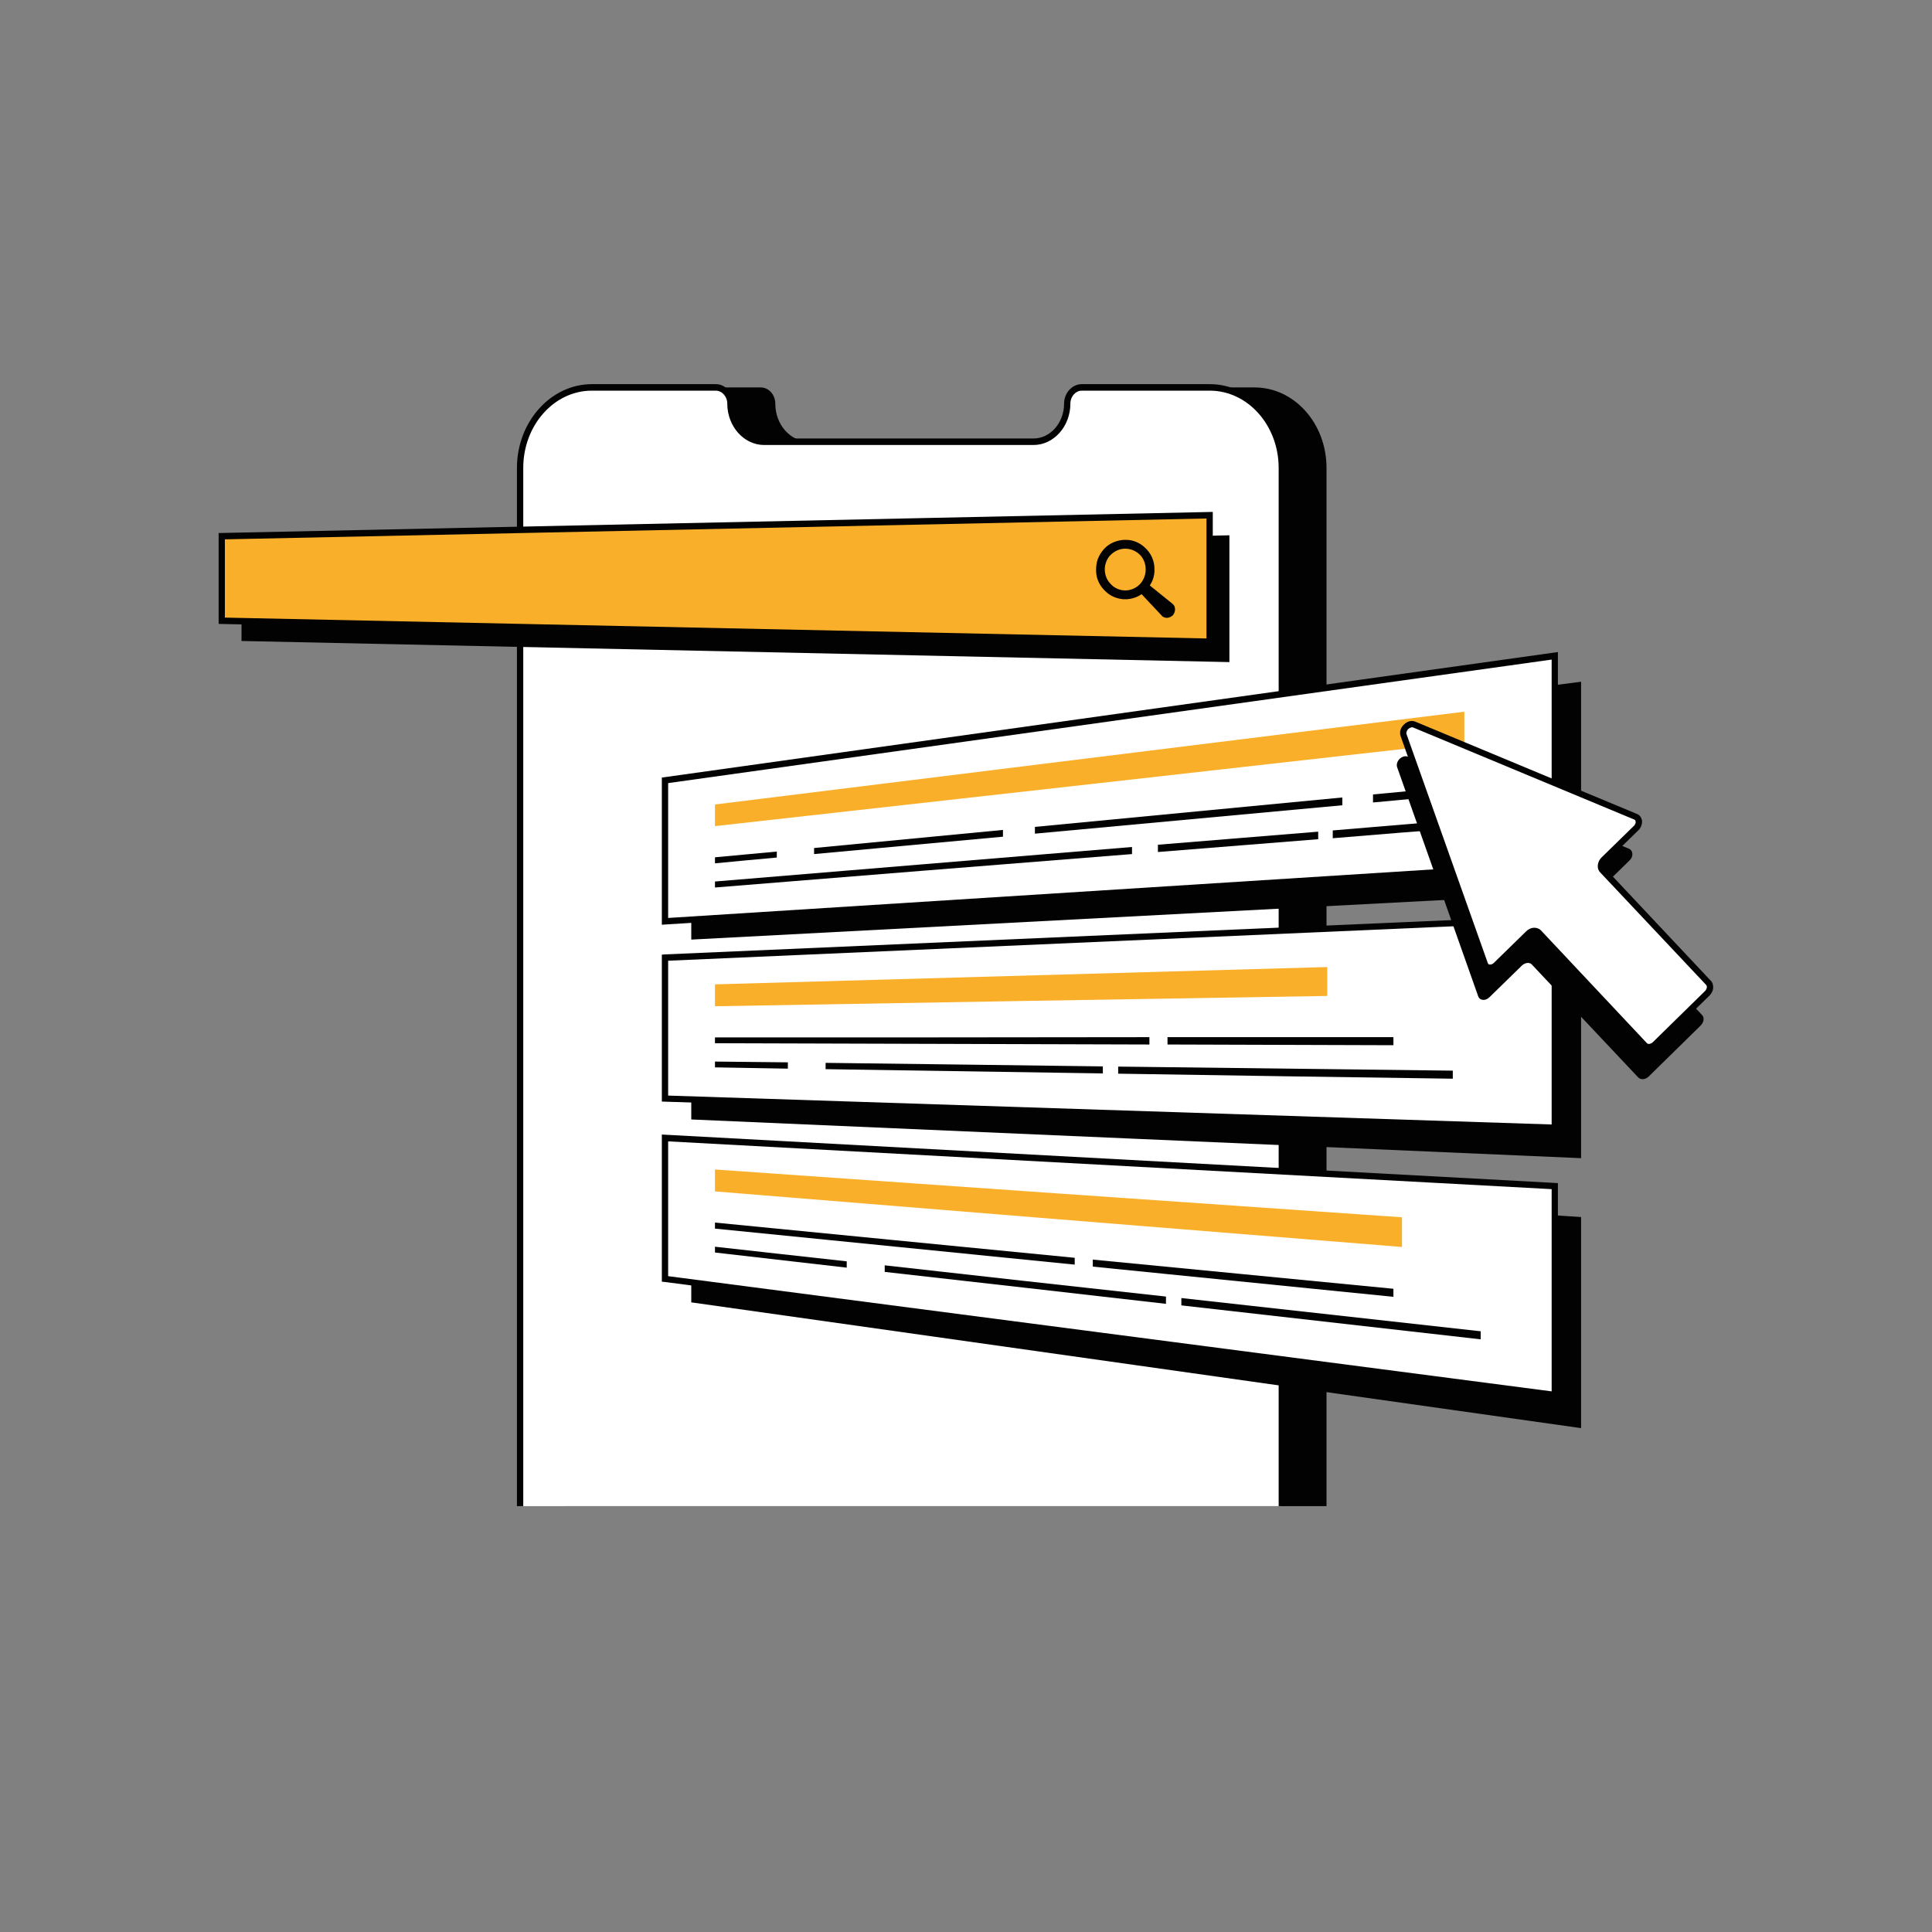 <svg xmlns="http://www.w3.org/2000/svg" xmlns:xlink="http://www.w3.org/1999/xlink" width="40" zoomAndPan="magnify" viewBox="0 0 30 30" height="40" preserveAspectRatio="xMidYMid meet" version="1.2"><rect x="0" y="0" width="30" height="30" fill="#808080" stroke="none"/><defs><clipPath id="e456f7dd73"><path d="M 8 6 L 21 6 L 21 23.387 L 8 23.387 Z M 8 6 "/></clipPath><clipPath id="eb740c2ae7"><path d="M 8 6 L 20 6 L 20 23.387 L 8 23.387 Z M 8 6 "/></clipPath><clipPath id="5f273a8c09"><path d="M 8 5.965 L 20 5.965 L 20 23.387 L 8 23.387 Z M 8 5.965 "/></clipPath><clipPath id="b8bd29bdf6"><path d="M 3.387 8 L 20 8 L 20 11 L 3.387 11 Z M 3.387 8 "/></clipPath><clipPath id="9679d17861"><path d="M 3.387 8 L 19 8 L 19 10 L 3.387 10 Z M 3.387 8 "/></clipPath><clipPath id="cea4375f79"><path d="M 3.387 7 L 19 7 L 19 11 L 3.387 11 Z M 3.387 7 "/></clipPath><clipPath id="3ff46c02f9"><path d="M 21 11 L 26.613 11 L 26.613 17 L 21 17 Z M 21 11 "/></clipPath></defs><g id="4242347559"><g clip-rule="nonzero" clip-path="url(#e456f7dd73)"><path style=" stroke:none;fill-rule:nonzero;fill:#020203;fill-opacity:1;" d="M 19.48 6.016 L 17.496 6.016 C 17.371 6.016 17.27 6.129 17.27 6.27 C 17.27 6.594 17.035 6.859 16.742 6.859 L 12.566 6.859 C 12.273 6.859 12.039 6.594 12.039 6.27 C 12.039 6.129 11.938 6.016 11.812 6.016 L 9.891 6.016 C 9.273 6.016 8.773 6.574 8.773 7.266 L 8.773 23.387 L 20.598 23.387 L 20.598 7.266 C 20.598 6.574 20.098 6.016 19.48 6.016 Z M 19.48 6.016 "/></g><g clip-rule="nonzero" clip-path="url(#eb740c2ae7)"><path style=" stroke:none;fill-rule:nonzero;fill:#ffffff;fill-opacity:1;" d="M 18.785 6.016 L 16.797 6.016 C 16.676 6.016 16.574 6.129 16.574 6.27 C 16.574 6.594 16.336 6.859 16.047 6.859 L 11.867 6.859 C 11.578 6.859 11.34 6.594 11.34 6.27 C 11.34 6.129 11.238 6.016 11.113 6.016 L 9.191 6.016 C 8.574 6.016 8.074 6.574 8.074 7.266 L 8.074 23.387 L 19.902 23.387 L 19.902 7.266 C 19.902 6.574 19.402 6.016 18.785 6.016 Z M 18.785 6.016 "/></g><g clip-rule="nonzero" clip-path="url(#5f273a8c09)"><path style=" stroke:none;fill-rule:nonzero;fill:#020203;fill-opacity:1;" d="M 18.785 5.965 L 16.797 5.965 C 16.648 5.965 16.523 6.102 16.523 6.266 C 16.523 6.566 16.309 6.809 16.047 6.809 L 11.867 6.809 C 11.605 6.809 11.387 6.566 11.387 6.266 C 11.387 6.102 11.266 5.965 11.113 5.965 L 9.191 5.965 C 8.551 5.965 8.027 6.551 8.027 7.266 L 8.027 23.387 L 8.125 23.387 L 8.125 7.266 C 8.125 6.605 8.602 6.066 9.191 6.066 L 11.113 6.066 C 11.211 6.066 11.293 6.156 11.293 6.266 C 11.293 6.621 11.551 6.91 11.867 6.91 L 16.047 6.91 C 16.363 6.91 16.621 6.621 16.621 6.266 C 16.621 6.156 16.703 6.066 16.797 6.066 L 18.785 6.066 C 19.375 6.066 19.855 6.605 19.855 7.266 L 19.855 23.387 L 19.949 23.387 L 19.949 7.266 C 19.949 6.551 19.43 5.965 18.785 5.965 Z M 18.785 5.965 "/></g><g clip-rule="nonzero" clip-path="url(#b8bd29bdf6)"><path style=" stroke:none;fill-rule:nonzero;fill:#020203;fill-opacity:1;" d="M 19.09 10.281 C 13.977 10.172 8.863 10.062 3.75 9.953 C 3.75 9.516 3.75 9.078 3.75 8.641 C 8.863 8.531 13.977 8.422 19.09 8.312 C 19.09 8.969 19.09 9.625 19.09 10.281 Z M 19.09 10.281 "/></g><g clip-rule="nonzero" clip-path="url(#9679d17861)"><path style=" stroke:none;fill-rule:nonzero;fill:#f9af29;fill-opacity:1;" d="M 18.785 9.965 C 13.668 9.855 8.555 9.746 3.441 9.637 C 3.441 9.199 3.441 8.766 3.441 8.328 C 8.555 8.219 13.668 8.109 18.785 8 C 18.785 8.656 18.785 9.309 18.785 9.965 Z M 18.785 9.965 "/></g><g clip-rule="nonzero" clip-path="url(#cea4375f79)"><path style=" stroke:none;fill-rule:nonzero;fill:#020203;fill-opacity:1;" d="M 18.832 10.016 L 18.781 10.016 L 3.395 9.688 L 3.395 8.277 L 18.832 7.949 Z M 3.492 9.59 L 18.734 9.914 L 18.734 8.051 L 3.492 8.375 Z M 3.492 9.59 "/></g><path style=" stroke:none;fill-rule:nonzero;fill:#020203;fill-opacity:1;" d="M 18.211 9.379 L 17.863 9.098 C 17.859 9.094 17.859 9.094 17.855 9.09 C 17.871 9.066 17.887 9.035 17.898 9.008 C 17.918 8.953 17.93 8.895 17.926 8.832 C 17.926 8.773 17.914 8.715 17.891 8.66 C 17.863 8.594 17.82 8.539 17.766 8.492 C 17.691 8.426 17.598 8.387 17.5 8.383 C 17.43 8.379 17.363 8.391 17.297 8.418 C 17.238 8.441 17.188 8.477 17.145 8.523 C 17.102 8.57 17.07 8.621 17.047 8.68 C 17.027 8.734 17.02 8.793 17.02 8.855 C 17.02 8.914 17.031 8.973 17.055 9.027 C 17.082 9.09 17.125 9.148 17.18 9.195 C 17.254 9.262 17.348 9.297 17.445 9.305 C 17.516 9.309 17.582 9.297 17.648 9.27 C 17.676 9.258 17.703 9.242 17.727 9.227 C 17.73 9.23 17.734 9.23 17.734 9.234 L 18.039 9.559 L 18.039 9.562 C 18.062 9.582 18.09 9.594 18.117 9.594 C 18.152 9.594 18.184 9.578 18.211 9.555 C 18.234 9.527 18.246 9.496 18.246 9.461 C 18.246 9.43 18.234 9.398 18.211 9.379 Z M 17.473 9.168 C 17.387 9.168 17.301 9.133 17.238 9.059 C 17.129 8.941 17.129 8.754 17.23 8.633 C 17.297 8.559 17.383 8.52 17.473 8.52 C 17.559 8.52 17.645 8.555 17.711 8.625 C 17.816 8.746 17.816 8.93 17.715 9.055 C 17.652 9.129 17.562 9.168 17.473 9.168 Z M 17.473 9.168 "/><path style=" stroke:none;fill-rule:nonzero;fill:#020203;fill-opacity:1;" d="M 24.551 13.863 C 19.945 14.105 15.34 14.348 10.734 14.59 C 10.734 13.852 10.734 13.113 10.734 12.371 C 15.34 11.777 19.945 11.18 24.551 10.586 C 24.551 11.68 24.551 12.77 24.551 13.863 Z M 24.551 13.863 "/><path style=" stroke:none;fill-rule:nonzero;fill:#020203;fill-opacity:1;" d="M 24.551 17.984 C 19.945 17.785 15.34 17.582 10.734 17.383 C 10.734 16.645 10.734 15.902 10.734 15.164 C 15.34 15.012 19.945 14.859 24.551 14.707 C 24.551 15.801 24.551 16.891 24.551 17.984 Z M 24.551 17.984 "/><path style=" stroke:none;fill-rule:nonzero;fill:#020203;fill-opacity:1;" d="M 24.551 22.176 C 19.945 21.523 15.34 20.875 10.734 20.223 C 10.734 19.484 10.734 18.742 10.734 18.004 C 15.34 18.301 19.945 18.602 24.551 18.898 C 24.551 19.992 24.551 21.086 24.551 22.176 Z M 24.551 22.176 "/><path style=" stroke:none;fill-rule:nonzero;fill:#ffffff;fill-opacity:1;" d="M 24.141 13.43 C 19.535 13.723 14.93 14.016 10.324 14.305 C 10.324 13.578 10.324 12.848 10.324 12.117 C 14.93 11.473 19.535 10.828 24.141 10.184 C 24.141 11.266 24.141 12.348 24.141 13.43 Z M 24.141 13.43 "/><path style=" stroke:none;fill-rule:nonzero;fill:#020203;fill-opacity:1;" d="M 10.277 14.359 L 10.277 12.074 L 24.191 10.125 L 24.191 13.477 Z M 10.375 12.16 L 10.375 14.254 L 24.094 13.383 L 24.094 10.242 Z M 10.375 12.16 "/><path style=" stroke:none;fill-rule:nonzero;fill:#ffffff;fill-opacity:1;" d="M 24.141 17.512 C 19.535 17.359 14.93 17.211 10.324 17.059 C 10.324 16.328 10.324 15.602 10.324 14.871 C 14.93 14.668 19.535 14.469 24.141 14.266 C 24.141 15.348 24.141 16.43 24.141 17.512 Z M 24.141 17.512 "/><path style=" stroke:none;fill-rule:nonzero;fill:#020203;fill-opacity:1;" d="M 24.191 17.562 L 24.141 17.559 L 10.277 17.105 L 10.277 14.824 L 10.324 14.82 L 24.191 14.215 Z M 10.375 17.012 L 24.094 17.461 L 24.094 14.316 L 10.375 14.918 Z M 10.375 17.012 "/><path style=" stroke:none;fill-rule:nonzero;fill:#020203;fill-opacity:1;" d="M 12.062 13.316 C 11.742 13.344 11.422 13.375 11.102 13.406 C 11.102 13.375 11.102 13.344 11.102 13.312 C 11.422 13.281 11.742 13.254 12.062 13.223 C 12.062 13.254 12.062 13.285 12.062 13.316 Z M 12.062 13.316 "/><path style=" stroke:none;fill-rule:nonzero;fill:#020203;fill-opacity:1;" d="M 15.574 12.992 C 14.598 13.082 13.617 13.172 12.641 13.262 C 12.641 13.23 12.641 13.199 12.641 13.168 C 13.617 13.074 14.598 12.98 15.574 12.887 C 15.574 12.922 15.574 12.957 15.574 12.992 Z M 15.574 12.992 "/><path style=" stroke:none;fill-rule:nonzero;fill:#020203;fill-opacity:1;" d="M 20.844 12.504 C 19.254 12.652 17.66 12.797 16.07 12.945 C 16.07 12.91 16.07 12.875 16.07 12.84 C 17.66 12.688 19.254 12.535 20.844 12.383 C 20.844 12.422 20.844 12.465 20.844 12.504 Z M 20.844 12.504 "/><path style=" stroke:none;fill-rule:nonzero;fill:#020203;fill-opacity:1;" d="M 23.559 12.254 C 22.812 12.32 22.066 12.391 21.32 12.461 C 21.32 12.418 21.32 12.379 21.32 12.336 C 22.066 12.266 22.812 12.195 23.559 12.125 C 23.559 12.164 23.559 12.211 23.559 12.254 Z M 23.559 12.254 "/><path style=" stroke:none;fill-rule:nonzero;fill:#020203;fill-opacity:1;" d="M 17.578 13.262 C 15.418 13.434 13.258 13.605 11.102 13.781 C 11.102 13.75 11.102 13.719 11.102 13.688 C 13.258 13.508 15.418 13.332 17.578 13.152 C 17.578 13.188 17.578 13.227 17.578 13.262 Z M 17.578 13.262 "/><path style=" stroke:none;fill-rule:nonzero;fill:#020203;fill-opacity:1;" d="M 20.469 13.031 C 19.641 13.098 18.812 13.164 17.98 13.23 C 17.98 13.191 17.98 13.156 17.98 13.117 C 18.812 13.051 19.641 12.98 20.469 12.914 C 20.469 12.953 20.469 12.992 20.469 13.031 Z M 20.469 13.031 "/><path style=" stroke:none;fill-rule:nonzero;fill:#020203;fill-opacity:1;" d="M 22.789 12.848 C 22.09 12.902 21.395 12.957 20.695 13.016 C 20.695 12.973 20.695 12.934 20.695 12.895 C 21.395 12.836 22.09 12.777 22.789 12.719 C 22.789 12.762 22.789 12.805 22.789 12.848 Z M 22.789 12.848 "/><path style=" stroke:none;fill-rule:nonzero;fill:#f9af29;fill-opacity:1;" d="M 22.738 11.523 C 18.859 11.961 14.98 12.395 11.102 12.828 C 11.102 12.715 11.102 12.602 11.102 12.492 C 14.98 12.012 18.859 11.531 22.738 11.051 C 22.738 11.207 22.738 11.367 22.738 11.523 Z M 22.738 11.523 "/><path style=" stroke:none;fill-rule:nonzero;fill:#020203;fill-opacity:1;" d="M 17.848 16.219 C 15.598 16.211 13.352 16.207 11.102 16.199 C 11.102 16.172 11.102 16.141 11.102 16.109 C 13.352 16.109 15.598 16.109 17.848 16.105 C 17.848 16.145 17.848 16.18 17.848 16.219 Z M 17.848 16.219 "/><path style=" stroke:none;fill-rule:nonzero;fill:#020203;fill-opacity:1;" d="M 21.637 16.23 C 20.465 16.227 19.297 16.223 18.129 16.219 C 18.129 16.184 18.129 16.145 18.129 16.105 C 19.297 16.105 20.465 16.105 21.637 16.105 C 21.637 16.145 21.637 16.188 21.637 16.23 Z M 21.637 16.23 "/><path style=" stroke:none;fill-rule:nonzero;fill:#020203;fill-opacity:1;" d="M 12.234 16.594 C 11.855 16.586 11.48 16.582 11.102 16.574 C 11.102 16.543 11.102 16.516 11.102 16.484 C 11.48 16.488 11.855 16.492 12.234 16.496 C 12.234 16.531 12.234 16.562 12.234 16.594 Z M 12.234 16.594 "/><path style=" stroke:none;fill-rule:nonzero;fill:#020203;fill-opacity:1;" d="M 17.125 16.668 C 15.691 16.645 14.258 16.625 12.82 16.602 C 12.82 16.57 12.82 16.539 12.82 16.504 C 14.258 16.523 15.691 16.539 17.125 16.559 C 17.125 16.594 17.125 16.633 17.125 16.668 Z M 17.125 16.668 "/><path style=" stroke:none;fill-rule:nonzero;fill:#020203;fill-opacity:1;" d="M 22.559 16.75 C 20.828 16.727 19.094 16.699 17.363 16.672 C 17.363 16.633 17.363 16.598 17.363 16.562 C 19.094 16.582 20.828 16.605 22.559 16.625 C 22.559 16.668 22.559 16.711 22.559 16.75 Z M 22.559 16.75 "/><path style=" stroke:none;fill-rule:nonzero;fill:#f9af29;fill-opacity:1;" d="M 20.609 15.465 C 17.441 15.516 14.27 15.57 11.102 15.625 C 11.102 15.512 11.102 15.398 11.102 15.285 C 14.27 15.195 17.441 15.105 20.609 15.016 C 20.609 15.164 20.609 15.312 20.609 15.465 Z M 20.609 15.465 "/><path style=" stroke:none;fill-rule:nonzero;fill:#ffffff;fill-opacity:1;" d="M 24.141 21.664 C 19.535 21.062 14.93 20.461 10.324 19.859 C 10.324 19.129 10.324 18.398 10.324 17.672 C 14.93 17.918 19.535 18.168 24.141 18.418 C 24.141 19.5 24.141 20.582 24.141 21.664 Z M 24.141 21.664 "/><path style=" stroke:none;fill-rule:nonzero;fill:#020203;fill-opacity:1;" d="M 24.191 21.719 L 24.137 21.711 L 10.32 19.906 L 10.277 19.902 L 10.277 17.617 L 24.191 18.371 Z M 10.375 19.816 L 24.094 21.605 L 24.094 18.465 L 10.375 17.723 Z M 10.375 19.816 "/><path style=" stroke:none;fill-rule:nonzero;fill:#020203;fill-opacity:1;" d="M 16.688 19.637 C 14.828 19.449 12.965 19.266 11.102 19.078 C 11.102 19.047 11.102 19.016 11.102 18.984 C 12.965 19.168 14.828 19.348 16.688 19.531 C 16.688 19.566 16.688 19.602 16.688 19.637 Z M 16.688 19.637 "/><path style=" stroke:none;fill-rule:nonzero;fill:#020203;fill-opacity:1;" d="M 21.637 20.137 C 20.078 19.98 18.523 19.824 16.969 19.668 C 16.969 19.629 16.969 19.594 16.969 19.559 C 18.523 19.711 20.078 19.859 21.637 20.012 C 21.637 20.055 21.637 20.094 21.637 20.137 Z M 21.637 20.137 "/><path style=" stroke:none;fill-rule:nonzero;fill:#020203;fill-opacity:1;" d="M 13.148 19.684 C 12.465 19.605 11.785 19.527 11.102 19.449 C 11.102 19.422 11.102 19.391 11.102 19.359 C 11.785 19.434 12.465 19.512 13.148 19.586 C 13.148 19.617 13.148 19.648 13.148 19.684 Z M 13.148 19.684 "/><path style=" stroke:none;fill-rule:nonzero;fill:#020203;fill-opacity:1;" d="M 18.105 20.246 C 16.648 20.078 15.191 19.914 13.738 19.75 C 13.738 19.715 13.738 19.684 13.738 19.648 C 15.191 19.812 16.648 19.973 18.105 20.133 C 18.105 20.168 18.105 20.207 18.105 20.246 Z M 18.105 20.246 "/><path style=" stroke:none;fill-rule:nonzero;fill:#020203;fill-opacity:1;" d="M 22.992 20.797 C 21.441 20.621 19.895 20.445 18.344 20.27 C 18.344 20.234 18.344 20.195 18.344 20.156 C 19.895 20.328 21.441 20.5 22.992 20.672 C 22.992 20.715 22.992 20.758 22.992 20.797 Z M 22.992 20.797 "/><path style=" stroke:none;fill-rule:nonzero;fill:#f9af29;fill-opacity:1;" d="M 21.77 19.363 C 18.215 19.078 14.656 18.789 11.102 18.5 C 11.102 18.387 11.102 18.273 11.102 18.16 C 14.656 18.41 18.215 18.656 21.77 18.902 C 21.77 19.055 21.77 19.211 21.77 19.363 Z M 21.77 19.363 "/><g clip-rule="nonzero" clip-path="url(#3ff46c02f9)"><path style=" stroke:none;fill-rule:nonzero;fill:#020203;fill-opacity:1;" d="M 25.297 13.18 L 21.863 11.75 C 21.773 11.715 21.664 11.82 21.695 11.914 L 22.953 15.469 C 22.977 15.539 23.066 15.547 23.129 15.484 L 23.633 14.992 C 23.684 14.945 23.754 14.938 23.789 14.98 L 25.438 16.73 C 25.477 16.77 25.547 16.766 25.598 16.719 L 26.41 15.922 C 26.457 15.875 26.469 15.801 26.43 15.762 L 24.781 14.012 C 24.742 13.969 24.75 13.898 24.801 13.852 L 25.305 13.359 C 25.367 13.301 25.359 13.207 25.297 13.18 Z M 25.297 13.18 "/><path style=" stroke:none;fill-rule:nonzero;fill:#ffffff;fill-opacity:1;" d="M 25.395 12.68 L 21.961 11.25 C 21.875 11.215 21.762 11.324 21.797 11.414 L 23.055 14.973 C 23.078 15.039 23.168 15.047 23.23 14.988 L 23.734 14.496 C 23.781 14.445 23.852 14.441 23.891 14.48 L 25.539 16.234 C 25.578 16.273 25.648 16.266 25.695 16.219 L 26.512 15.422 C 26.559 15.375 26.566 15.305 26.531 15.262 L 24.883 13.512 C 24.844 13.473 24.852 13.398 24.902 13.352 L 25.406 12.859 C 25.465 12.801 25.461 12.707 25.395 12.68 Z M 25.395 12.68 "/><path style=" stroke:none;fill-rule:nonzero;fill:#020203;fill-opacity:1;" d="M 25.605 16.309 C 25.566 16.309 25.531 16.293 25.504 16.266 L 23.855 14.516 C 23.844 14.504 23.828 14.504 23.82 14.504 C 23.801 14.508 23.781 14.516 23.766 14.531 L 23.262 15.023 C 23.219 15.066 23.156 15.086 23.102 15.074 C 23.059 15.062 23.023 15.031 23.008 14.988 L 21.75 11.434 C 21.727 11.371 21.746 11.301 21.801 11.25 C 21.852 11.199 21.922 11.18 21.98 11.207 L 25.414 12.637 C 25.457 12.652 25.484 12.688 25.496 12.734 C 25.504 12.789 25.484 12.852 25.438 12.895 L 24.934 13.387 C 24.906 13.418 24.898 13.457 24.918 13.477 L 26.566 15.23 C 26.594 15.258 26.605 15.301 26.602 15.348 C 26.598 15.387 26.574 15.43 26.543 15.461 L 25.73 16.254 C 25.695 16.289 25.648 16.309 25.605 16.309 Z M 23.824 14.406 C 23.863 14.406 23.898 14.418 23.926 14.445 L 25.574 16.199 C 25.594 16.219 25.633 16.211 25.664 16.184 L 26.477 15.387 C 26.492 15.371 26.5 15.352 26.504 15.336 C 26.504 15.324 26.504 15.309 26.496 15.297 L 24.848 13.547 C 24.789 13.488 24.801 13.383 24.867 13.316 L 25.371 12.824 C 25.391 12.805 25.402 12.777 25.398 12.754 C 25.395 12.742 25.391 12.73 25.379 12.727 L 21.945 11.297 C 21.918 11.285 21.887 11.305 21.867 11.32 C 21.848 11.34 21.832 11.371 21.84 11.398 L 23.102 14.953 C 23.105 14.965 23.113 14.973 23.125 14.977 C 23.148 14.98 23.176 14.973 23.195 14.953 L 23.699 14.461 C 23.73 14.43 23.77 14.41 23.812 14.406 C 23.816 14.406 23.82 14.406 23.824 14.406 Z M 23.824 14.406 "/></g></g></svg>